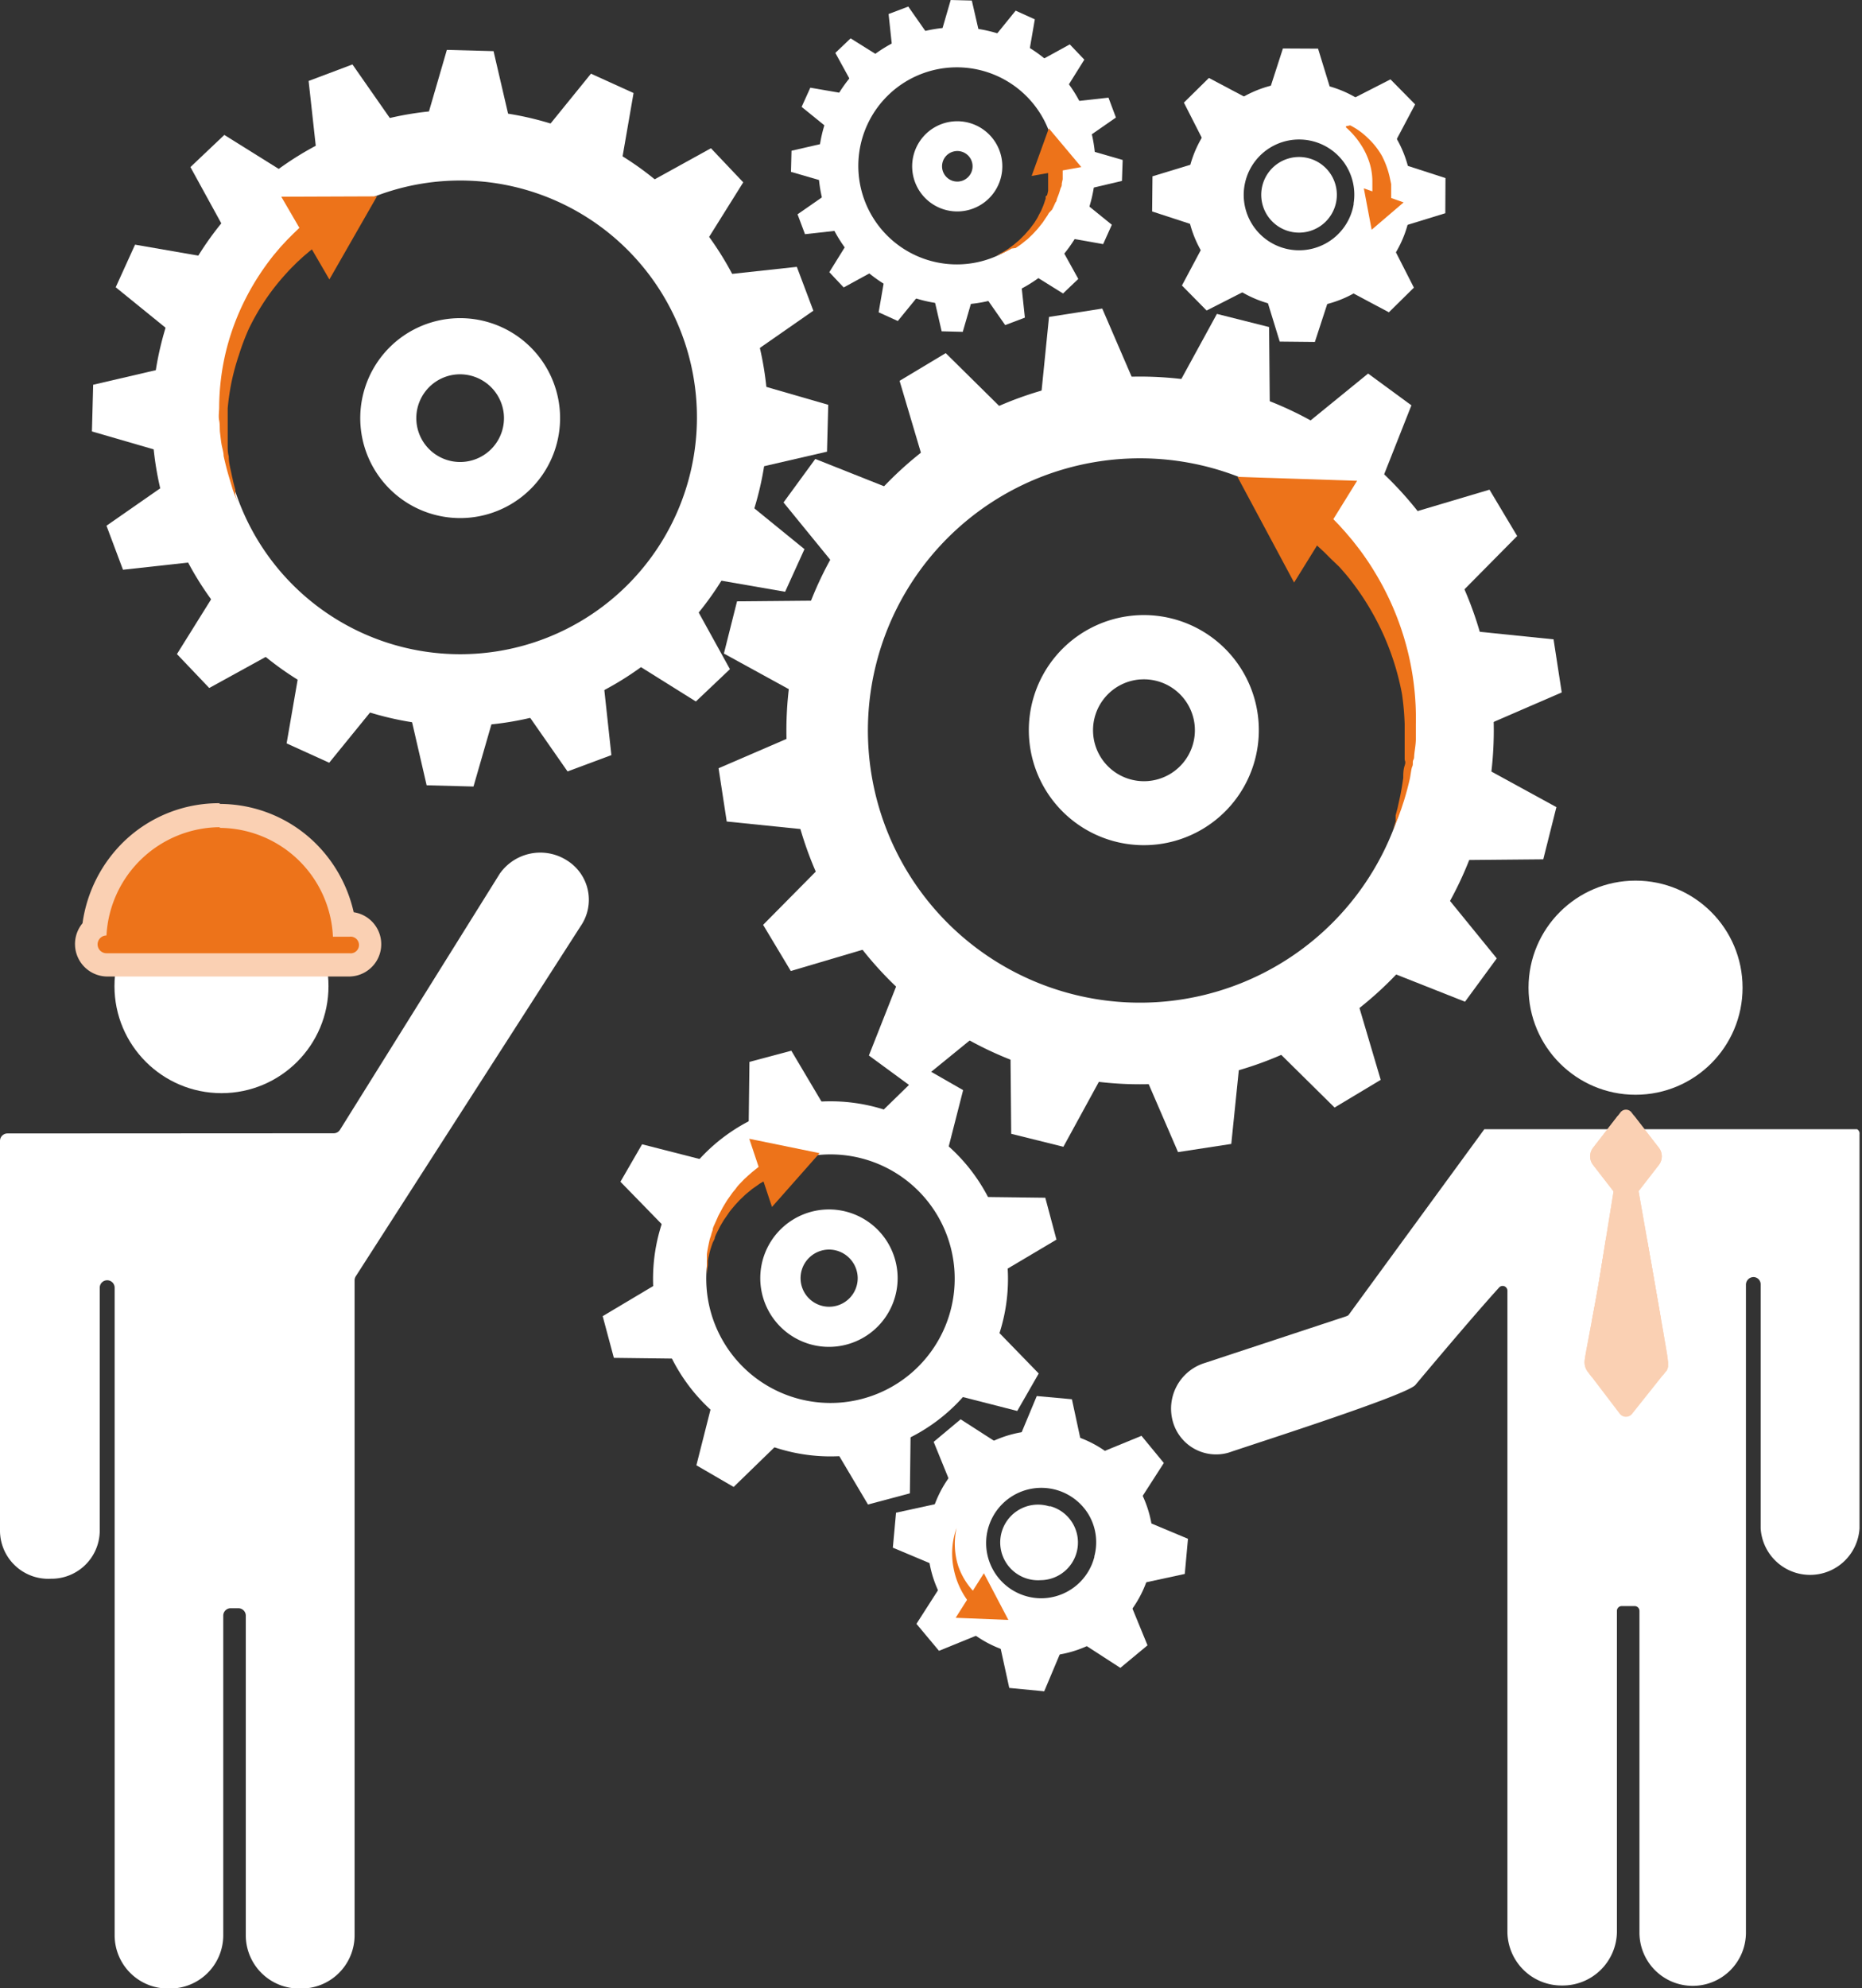 <svg xmlns="http://www.w3.org/2000/svg" xmlns:xlink="http://www.w3.org/1999/xlink" viewBox="0 0 104.92 111.99"><rect x="0" y="0" width="104.92" height="111.99" fill="#333333" stroke="none"/><defs><style>.cls-1{fill:none;}.cls-2{fill:#fff;}.cls-3{fill:#ed731a;}.cls-4{fill:#fad0b3;}.cls-5{clip-path:url(#clip-path);}.cls-6{clip-path:url(#clip-path-2);}</style><clipPath id="clip-path"><path class="cls-1" d="M91.29,62.68l-1.55,2a.79.79,0,0,0,0,.9l1.55,2a.39.39,0,0,0,.66,0l1.55-2a.79.79,0,0,0,0-.9l-1.55-2A.39.39,0,0,0,91.29,62.68Z"/></clipPath><clipPath id="clip-path-2"><path class="cls-1" d="M91.24,79.59l-1.79-2.35a.89.89,0,0,1-.15-.67c0-.16.63-3.3.85-4.7v0l.66-4.08L91.1,66l.13-.83v0a.45.45,0,0,1,.77,0l.11.67C92.2,66.36,94,76.52,94,76.7a.94.94,0,0,1,0,.29s-.08.24-.12.24L92,79.59A.45.45,0,0,1,91.24,79.59Z"/></clipPath></defs><title>consultancy</title><g id="Layer_2" data-name="Layer 2"><g id="kiwi-home-page_Image" data-name="kiwi-home-page Image"><path class="cls-2" d="M104.64,63.6h-21L76,74.05a.27.27,0,0,1-.12.08l-8,2.64A2.69,2.69,0,0,0,66.07,80a2.53,2.53,0,0,0,3.15,1.82c1.95-.66,10-3.23,10.53-3.81,0,0,3.11-3.72,4.71-5.48a.27.27,0,0,1,.48.19l0,16.19v19.92a3.05,3.05,0,0,0,3.08,3h0a3.06,3.06,0,0,0,3.09-3V90.73a.27.27,0,0,1,.27-.27h.73a.27.27,0,0,1,.27.27v18.12a3,3,0,0,0,3,3h0a3,3,0,0,0,3-3V72.35a.43.43,0,0,1,.46-.42h0a.41.41,0,0,1,.37.42V86.08a2.79,2.79,0,0,0,5.57,0V63.88A.27.27,0,0,0,104.64,63.6Z"/><circle class="cls-2" cx="12.48" cy="55.54" r="6.03"/><path class="cls-2" d="M18.8,63.83a.42.42,0,0,0,.36-.2l9-14.42a2.79,2.79,0,0,1,3.8-.74,2.61,2.61,0,0,1,.76,3.69L20.05,71.88a.42.42,0,0,0-.07.23V109a3,3,0,0,1-3.07,3h0a3,3,0,0,1-3.06-3V91a.42.42,0,0,0-.42-.42H13a.42.42,0,0,0-.42.42v18a3,3,0,0,1-3.07,3h0a3,3,0,0,1-3.05-3V72.53a.42.42,0,0,0-.45-.42h0a.42.42,0,0,0-.39.42V86.26a2.72,2.72,0,0,1-2.76,2.66A2.72,2.72,0,0,1,0,86.26v-22a.42.42,0,0,1,.42-.42Z"/><path class="cls-3" d="M6,54.37a1.15,1.15,0,0,1-1.14-1.16,1.17,1.17,0,0,1,.46-.93,7.09,7.09,0,0,1,14.08-.2h.33a1.14,1.14,0,1,1,0,2.28Z"/><path class="cls-4" d="M12.34,46.63a6.42,6.42,0,0,1,6.42,6.13h.93a.47.47,0,1,1,0,.93H6a.48.48,0,0,1,0-1,6.44,6.44,0,0,1,6.42-6.1m0-1.35A7.7,7.7,0,0,0,7,47.38,7.93,7.93,0,0,0,4.65,52,1.83,1.83,0,0,0,6,55H19.69a1.82,1.82,0,0,0,.24-3.62,7.9,7.9,0,0,0-2.27-4,7.7,7.7,0,0,0-5.32-2.1Z"/><circle class="cls-2" cx="92.16" cy="55.63" r="6.03"/><path class="cls-2" d="M81.34,30.9a19.93,19.93,0,1,0-6.86,27.34A19.93,19.93,0,0,0,81.34,30.9ZM72.12,54.29a15.33,15.33,0,1,1,5.28-21A15.33,15.33,0,0,1,72.12,54.29Z"/><polygon class="cls-2" points="52.59 27.85 58.04 24.58 53.29 19.89 50.69 21.45 52.59 27.85"/><polygon class="cls-2" points="47.69 47.35 50.95 52.8 44.56 54.69 43 52.09 47.69 47.35"/><polygon class="cls-2" points="75.91 54.43 70.45 57.69 75.2 62.38 77.8 60.82 75.91 54.43"/><polygon class="cls-2" points="80.8 34.93 77.54 29.48 83.93 27.58 85.49 30.19 80.8 34.93"/><polygon class="cls-2" points="46.57 39.98 48.11 33.81 41.53 33.87 40.79 36.81 46.57 39.98"/><polygon class="cls-2" points="56.92 57.27 63.08 58.81 59.92 64.59 56.98 63.86 56.92 57.27"/><polygon class="cls-2" points="81.92 42.3 80.38 48.46 86.96 48.4 87.7 45.46 81.92 42.3"/><polygon class="cls-2" points="71.57 25.01 65.41 23.46 68.57 17.68 71.51 18.42 71.57 25.01"/><polygon class="cls-2" points="48.31 33.4 52.06 28.28 45.94 25.85 44.15 28.3 48.31 33.4"/><polygon class="cls-2" points="51.38 53.32 56.51 57.08 51.4 61.24 48.96 59.45 51.38 53.32"/><polygon class="cls-2" points="80.18 48.87 76.43 54 82.55 56.42 84.34 53.98 80.18 48.87"/><polygon class="cls-2" points="77.11 28.95 71.98 25.2 77.09 21.04 79.53 22.83 77.11 28.95"/><polygon class="cls-2" points="47.51 46.94 46.54 40.66 40.49 43.27 40.95 46.27 47.51 46.94"/><polygon class="cls-2" points="63.77 58.85 70.05 57.88 69.38 64.43 66.38 64.89 63.77 58.85"/><polygon class="cls-2" points="80.98 35.34 81.95 41.62 88 39 87.54 36.01 80.98 35.34"/><polygon class="cls-2" points="64.72 23.43 58.45 24.4 59.11 17.85 62.11 17.38 64.72 23.43"/><path class="cls-2" d="M42.17,17.46A17.35,17.35,0,1,0,32,39.79,17.35,17.35,0,0,0,42.17,17.46ZM30.61,36a13.34,13.34,0,1,1,7.81-17.18A13.34,13.34,0,0,1,30.61,36Z"/><polygon class="cls-2" points="18.03 10.37 23.21 8.43 19.86 3.63 17.39 4.56 18.03 10.37"/><polygon class="cls-2" points="10.8 26.27 12.74 31.45 6.93 32.09 6 29.61 10.8 26.27"/><polygon class="cls-2" points="33.82 36.72 28.64 38.66 31.98 43.45 34.45 42.53 33.82 36.72"/><polygon class="cls-2" points="41.03 20.84 39.09 15.66 44.9 15.03 45.83 17.5 41.03 20.84"/><polygon class="cls-2" points="10.97 19.79 13.26 14.76 7.61 13.78 6.52 16.18 10.97 19.79"/><polygon class="cls-2" points="17.13 36.22 22.17 38.51 18.55 42.96 16.15 41.87 17.13 36.22"/><polygon class="cls-2" points="40.88 27.31 38.59 32.35 44.24 33.33 45.33 30.93 40.88 27.31"/><polygon class="cls-2" points="34.72 10.89 29.69 8.6 33.3 4.15 35.7 5.24 34.72 10.89"/><polygon class="cls-2" points="13.49 14.44 17.51 10.64 12.64 7.6 10.73 9.41 13.49 14.44"/><polygon class="cls-2" points="13.01 31.97 16.81 35.99 11.79 38.75 9.97 36.84 13.01 31.97"/><polygon class="cls-2" points="38.36 32.67 34.35 36.47 39.21 39.51 41.13 37.69 38.36 32.67"/><polygon class="cls-2" points="38.84 15.13 35.04 11.12 40.06 8.35 41.88 10.27 38.84 15.13"/><polygon class="cls-2" points="10.69 25.9 10.84 20.37 5.25 21.67 5.18 24.3 10.69 25.9"/><polygon class="cls-2" points="22.75 38.64 28.27 38.79 26.68 44.3 24.04 44.23 22.75 38.64"/><polygon class="cls-2" points="41.17 21.21 41.01 26.73 46.6 25.44 46.67 22.8 41.17 21.21"/><polygon class="cls-2" points="29.11 8.47 23.58 8.31 25.18 2.81 27.81 2.88 29.11 8.47"/><path class="cls-2" d="M56.76,71.16A10,10,0,1,0,47.56,82,10,10,0,0,0,56.76,71.16ZM47.32,79a7,7,0,1,1,6.45-7.58A7,7,0,0,1,47.32,79Z"/><polygon class="cls-2" points="42.17 64.73 47.1 63.41 44.59 59.18 42.23 59.81 42.17 64.73"/><polygon class="cls-2" points="38.19 71.61 39.51 76.54 34.59 76.48 33.96 74.13 38.19 71.61"/><polygon class="cls-2" points="51.33 79.19 46.4 80.51 48.91 84.74 51.27 84.11 51.33 79.19"/><polygon class="cls-2" points="55.3 72.33 53.98 67.4 58.9 67.46 59.53 69.82 55.3 72.33"/><polygon class="cls-2" points="38.39 70.08 40.95 65.67 36.18 64.45 34.96 66.56 38.39 70.08"/><polygon class="cls-2" points="40.45 77.76 44.87 80.32 41.34 83.75 39.24 82.53 40.45 77.76"/><polygon class="cls-2" points="55.1 73.83 52.55 78.25 57.32 79.47 58.53 77.36 55.1 73.83"/><polygon class="cls-2" points="53.05 66.17 48.64 63.62 52.16 60.19 54.27 61.4 53.05 66.17"/><path class="cls-2" d="M59.15,84.85A2.13,2.13,0,1,0,58.64,89h0a2.12,2.12,0,0,0,.52-4.17Z"/><path class="cls-2" d="M60.18,80.77a6.35,6.35,0,1,0,4.61,7.7A6.35,6.35,0,0,0,60.18,80.77Zm1.49,6.9a3.1,3.1,0,0,1-3,2.35h0a3.11,3.11,0,1,1,2.68-4.7A3.06,3.06,0,0,1,61.66,87.67Z"/><polygon class="cls-2" points="53.64 88.57 54.02 84.43 50.49 85.2 50.31 87.17 53.64 88.57"/><polygon class="cls-2" points="56.1 91.55 60.24 91.93 58.84 95.26 56.87 95.07 56.1 91.55"/><polygon class="cls-2" points="63.62 85.28 63.24 89.41 66.76 88.65 66.94 86.67 63.62 85.28"/><polygon class="cls-2" points="61.16 82.34 57.03 81.96 58.42 78.63 60.4 78.81 61.16 82.34"/><polygon class="cls-2" points="56.25 91.62 53.59 88.42 51.64 91.46 52.91 92.98 56.25 91.62"/><polygon class="cls-2" points="60.1 91.98 63.29 89.33 64.66 92.67 63.13 93.94 60.1 91.98"/><polygon class="cls-2" points="60.98 82.24 63.63 85.43 65.58 82.4 64.32 80.87 60.98 82.24"/><polygon class="cls-2" points="57.16 81.89 53.97 84.55 52.61 81.21 54.13 79.94 57.16 81.89"/><path class="cls-2" d="M73.54,8.87a2.13,2.13,0,1,0,1.76,2.45,2.13,2.13,0,0,0-1.76-2.45Z"/><path class="cls-2" d="M74.22,4.71A6.35,6.35,0,1,0,79.46,12,6.35,6.35,0,0,0,74.22,4.71Zm2.06,6.77a3.12,3.12,0,1,1-.55-2.33A3.12,3.12,0,0,1,76.27,11.48Z"/><polygon class="cls-2" points="68.35 13.03 68.39 8.88 64.94 9.93 64.92 11.91 68.35 13.03"/><polygon class="cls-2" points="71.05 15.79 75.21 15.83 74.09 19.26 72.11 19.24 71.05 15.79"/><polygon class="cls-2" points="78.02 8.92 77.99 13.07 81.44 12.01 81.45 10.03 78.02 8.92"/><polygon class="cls-2" points="75.33 6.19 71.18 6.16 72.29 2.73 74.27 2.74 75.33 6.19"/><polygon class="cls-2" points="71.21 15.85 68.3 12.89 66.6 16.08 67.99 17.49 71.21 15.85"/><polygon class="cls-2" points="75.07 15.89 78.03 12.98 79.67 16.2 78.26 17.59 75.07 15.89"/><polygon class="cls-2" points="75.14 6.11 78.05 9.07 79.74 5.88 78.35 4.47 75.14 6.11"/><polygon class="cls-2" points="71.31 6.08 68.35 9 66.71 5.78 68.12 4.39 71.31 6.08"/><g class="cls-5"><rect class="cls-4" x="89.55" y="62.44" width="4.14" height="5.45"/><circle class="cls-4" cx="91.62" cy="65.17" r="2.37"/><circle class="cls-4" cx="91.62" cy="65.17" r="1.18"/></g><g class="cls-6"><rect class="cls-4" x="89.26" y="64.85" width="4.7" height="15.02"/><path class="cls-4" d="M94,72.36v4.85h.2l-.48.23a5.53,5.53,0,0,1-4.29,0L89,77.21h.18v-9.7H89l.48-.23a5.53,5.53,0,0,1,4.29,0l.48.23H94Z"/><circle class="cls-4" cx="91.62" cy="72.36" r="2.76"/></g><path class="cls-3" d="M43.65,66.21l-.31.16-.16.08-.17.1-.19.11-.21.15-.23.16-.23.19a3.1,3.1,0,0,0-.24.21c-.08.08-.16.15-.24.23l-.23.25c-.08.09-.15.18-.23.27l-.11.14-.1.15c-.07.1-.14.2-.21.3l-.19.32c-.06.11-.11.22-.17.33l-.08.16-.07.17c0,.11-.09.22-.13.33s-.15.43-.19.64l-.07.3,0,.29a4.78,4.78,0,0,0-.06.51l0,.22v.53l0-.35,0-.18v-.22a4.89,4.89,0,0,1,0-.52V71c0-.1,0-.21,0-.32s.07-.45.12-.69.06-.24.1-.36l.05-.18.06-.18c0-.12.08-.25.13-.37l.16-.36c.05-.12.12-.23.18-.35l.09-.17.1-.17c.07-.11.13-.22.21-.33l.22-.31c.07-.1.16-.19.23-.29s.15-.19.23-.27l.23-.24.23-.21.22-.19.21-.17.19-.15.15-.11.29-.2a.5.5,0,1,1,.56.82Z"/><polygon class="cls-3" points="42.22 64.14 46.18 64.95 43.5 67.98 42.22 64.14"/><path class="cls-3" d="M74.51,28.64l.16.15.19.18.12.12.14.14.33.34.36.4.4.47.42.54c.28.38.57.8.85,1.27a15.68,15.68,0,0,1,.8,1.49,15.88,15.88,0,0,1,1.16,3.45,15.72,15.72,0,0,1,.34,3.59c0,.29,0,.57,0,.84s-.05.54-.08.8,0,.26-.06.38,0,.25-.06.37-.09.47-.14.7c-.1.44-.21.84-.32,1.2l-.16.49-.15.41-.07.17-.06.15-.1.24-.08.2.06-.21.08-.25,0-.16,0-.18.11-.42.11-.5c.08-.36.15-.76.21-1.2,0-.22,0-.45.08-.69s0-.24,0-.37,0-.25,0-.38,0-.52,0-.78,0-.54,0-.81A15.33,15.33,0,0,0,79,39.09a15.08,15.08,0,0,0-.42-1.69,15.31,15.31,0,0,0-.61-1.62,15.14,15.14,0,0,0-.77-1.49,14.37,14.37,0,0,0-.86-1.3c-.29-.4-.59-.75-.88-1.07L75,31.48l-.39-.39-.36-.33L74,30.5l-.13-.11-.13-.1-.2-.16L73.34,30a.9.9,0,0,1,1.11-1.42Z"/><polygon class="cls-3" points="72.92 32.81 69.73 26.86 76.47 27.08 72.92 32.81"/><path class="cls-3" d="M18.3,13.51l-.16.11-.19.14-.12.09-.12.09-.28.22-.33.28-.36.33-.39.39c-.26.28-.54.59-.81.93a12.57,12.57,0,0,0-.8,1.13,13.3,13.3,0,0,0-.72,1.3A13.45,13.45,0,0,0,13.46,20a13.23,13.23,0,0,0-.41,1.5A13.43,13.43,0,0,0,12.83,23c0,.24,0,.49,0,.72s0,.47,0,.7,0,.45,0,.66,0,.42.06.62c0,.39.11.75.17,1.07l.1.44.1.37,0,.16,0,.14.07.22.06.18-.07-.18-.09-.21-.05-.14-.06-.16L13,27.19l-.13-.44c-.09-.31-.18-.67-.27-1.07,0-.2-.07-.41-.11-.62s-.06-.44-.09-.67,0-.47-.05-.71,0-.49,0-.75a13.67,13.67,0,0,1,.39-3.17,13.79,13.79,0,0,1,1.13-3,13.64,13.64,0,0,1,.76-1.3c.26-.4.53-.76.79-1.09l.39-.46.37-.4.34-.34.3-.29.13-.12.11-.1.17-.15.15-.13a.73.73,0,0,1,1,1.11Z"/><polygon class="cls-3" points="15.85 11.08 21.24 11.06 18.56 15.74 15.85 11.08"/><path class="cls-3" d="M54.73,90.41a4.49,4.49,0,0,1-1-2.1,4.29,4.29,0,0,1,.17-2.25A4.12,4.12,0,0,0,54,88.22a4,4,0,0,0,1.18,1.72.34.34,0,0,1-.43.51l0,0Z"/><polygon class="cls-3" points="55.44 88.61 56.82 91.24 53.85 91.12 55.44 88.61"/><path class="cls-3" d="M76.08,7.06a4,4,0,0,1,1,.72,4.25,4.25,0,0,1,.79,1,5,5,0,0,1,.45,1.26l.07.33c0,.11,0,.23,0,.34s0,.23,0,.34,0,.23-.06.34a.5.5,0,0,1-1-.12v0a2.55,2.55,0,0,1,0-.27,2.58,2.58,0,0,1,0-.27c0-.09,0-.18,0-.27s0-.18,0-.28a3.54,3.54,0,0,0-.19-1.1,4.16,4.16,0,0,0-.5-1,4.53,4.53,0,0,0-.79-.9.05.05,0,0,1,.05-.08Z"/><polygon class="cls-3" points="76.85 10.61 77.29 12.94 79.09 11.4 76.85 10.61"/><path class="cls-2" d="M26.4,29.16a5.63,5.63,0,1,1,5.14-6.08A5.63,5.63,0,0,1,26.4,29.16Zm-.68-8.07a2.47,2.47,0,1,0,2.67,2.26A2.48,2.48,0,0,0,25.72,21.09Z"/><path class="cls-2" d="M65,47.58a6.48,6.48,0,1,1,5.91-7A6.48,6.48,0,0,1,65,47.58Zm-.78-9.31a2.87,2.87,0,1,0,3.1,2.62A2.87,2.87,0,0,0,64.25,38.27Z"/><path class="cls-2" d="M61.23,6.6a7.81,7.81,0,1,0-4.57,10.06A7.81,7.81,0,0,0,61.23,6.6Zm-5.37,7.94a5.55,5.55,0,1,1,3.25-7.15A5.55,5.55,0,0,1,55.86,14.54Z"/><polygon class="cls-2" points="50.35 3.41 52.69 2.53 51.18 0.37 50.07 0.79 50.35 3.41"/><polygon class="cls-2" points="47.1 10.57 47.97 12.9 45.36 13.19 44.94 12.07 47.1 10.57"/><polygon class="cls-2" points="57.47 15.27 55.13 16.15 56.64 18.31 57.75 17.89 57.47 15.27"/><polygon class="cls-2" points="60.72 8.12 59.84 5.79 62.46 5.5 62.88 6.62 60.72 8.12"/><polygon class="cls-2" points="47.18 7.65 48.21 5.38 45.66 4.94 45.17 6.02 47.18 7.65"/><polygon class="cls-2" points="49.95 15.05 52.22 16.08 50.59 18.08 49.51 17.59 49.95 15.05"/><polygon class="cls-2" points="60.65 11.04 59.62 13.3 62.16 13.75 62.65 12.66 60.65 11.04"/><polygon class="cls-2" points="57.87 3.64 55.6 2.61 57.23 0.6 58.31 1.09 57.87 3.64"/><polygon class="cls-2" points="48.31 5.24 50.12 3.53 47.93 2.16 47.07 2.98 48.31 5.24"/><polygon class="cls-2" points="48.09 13.14 49.81 14.95 47.54 16.19 46.73 15.33 48.09 13.14"/><polygon class="cls-2" points="59.51 13.45 57.7 15.16 59.9 16.53 60.76 15.71 59.51 13.45"/><polygon class="cls-2" points="59.73 5.55 58.02 3.74 60.28 2.5 61.1 3.36 59.73 5.55"/><polygon class="cls-2" points="47.05 10.4 47.12 7.91 44.6 8.49 44.57 9.68 47.05 10.4"/><polygon class="cls-2" points="52.48 16.14 54.97 16.21 54.25 18.69 53.06 18.66 52.48 16.14"/><polygon class="cls-2" points="60.77 8.29 60.71 10.78 63.22 10.19 63.26 9.01 60.77 8.29"/><polygon class="cls-2" points="55.34 2.55 52.85 2.48 53.57 0 54.76 0.03 55.34 2.55"/><path class="cls-3" d="M59.88,9.25l0,.29s0,.09,0,.15l0,.19,0,.22-.05.23c0,.08,0,.16-.06.25l-.08.26a2.8,2.8,0,0,1-.1.27l-.05.14s0,.09-.06.14l-.13.28-.07.14L59.1,12l-.08.14-.09.13-.18.27-.2.25-.1.12-.11.12-.11.12-.11.11-.22.21c-.16.12-.3.25-.45.35l-.22.15L57,14l-.1.06,0,0,0,0-.18.09-.16.08-.14.06-.27.1.25-.13.13-.07.15-.09.17-.11,0,0,0,0,.09-.07.19-.14.2-.17c.14-.11.26-.25.4-.38l.19-.22.1-.11.09-.12.09-.12.09-.12.16-.26c.05-.09.09-.18.14-.27l.07-.13.06-.14.06-.14.05-.14.09-.27a1.38,1.38,0,0,0,0-.13L59,11a2.41,2.41,0,0,0,.06-.26l0-.24c0-.08,0-.16,0-.23s0-.14,0-.21V9.67c0-.05,0-.1,0-.15V9.23a.36.36,0,1,1,.73,0A.37.37,0,0,1,59.88,9.25Z"/><polygon class="cls-3" points="58.13 9.91 59.1 7.23 60.93 9.41 58.13 9.91"/><path class="cls-2" d="M54.15,11.9a2.54,2.54,0,1,1,2.32-2.74A2.54,2.54,0,0,1,54.15,11.9Zm-.28-3.39a.86.86,0,1,0,.93.79A.86.86,0,0,0,53.86,8.51Z"/><path class="cls-2" d="M46.72,75.86A3.87,3.87,0,1,1,50.58,72,3.87,3.87,0,0,1,46.72,75.86Zm0-5.48A1.61,1.61,0,1,0,48.33,72,1.62,1.62,0,0,0,46.72,70.38Z"/></g></g></svg>